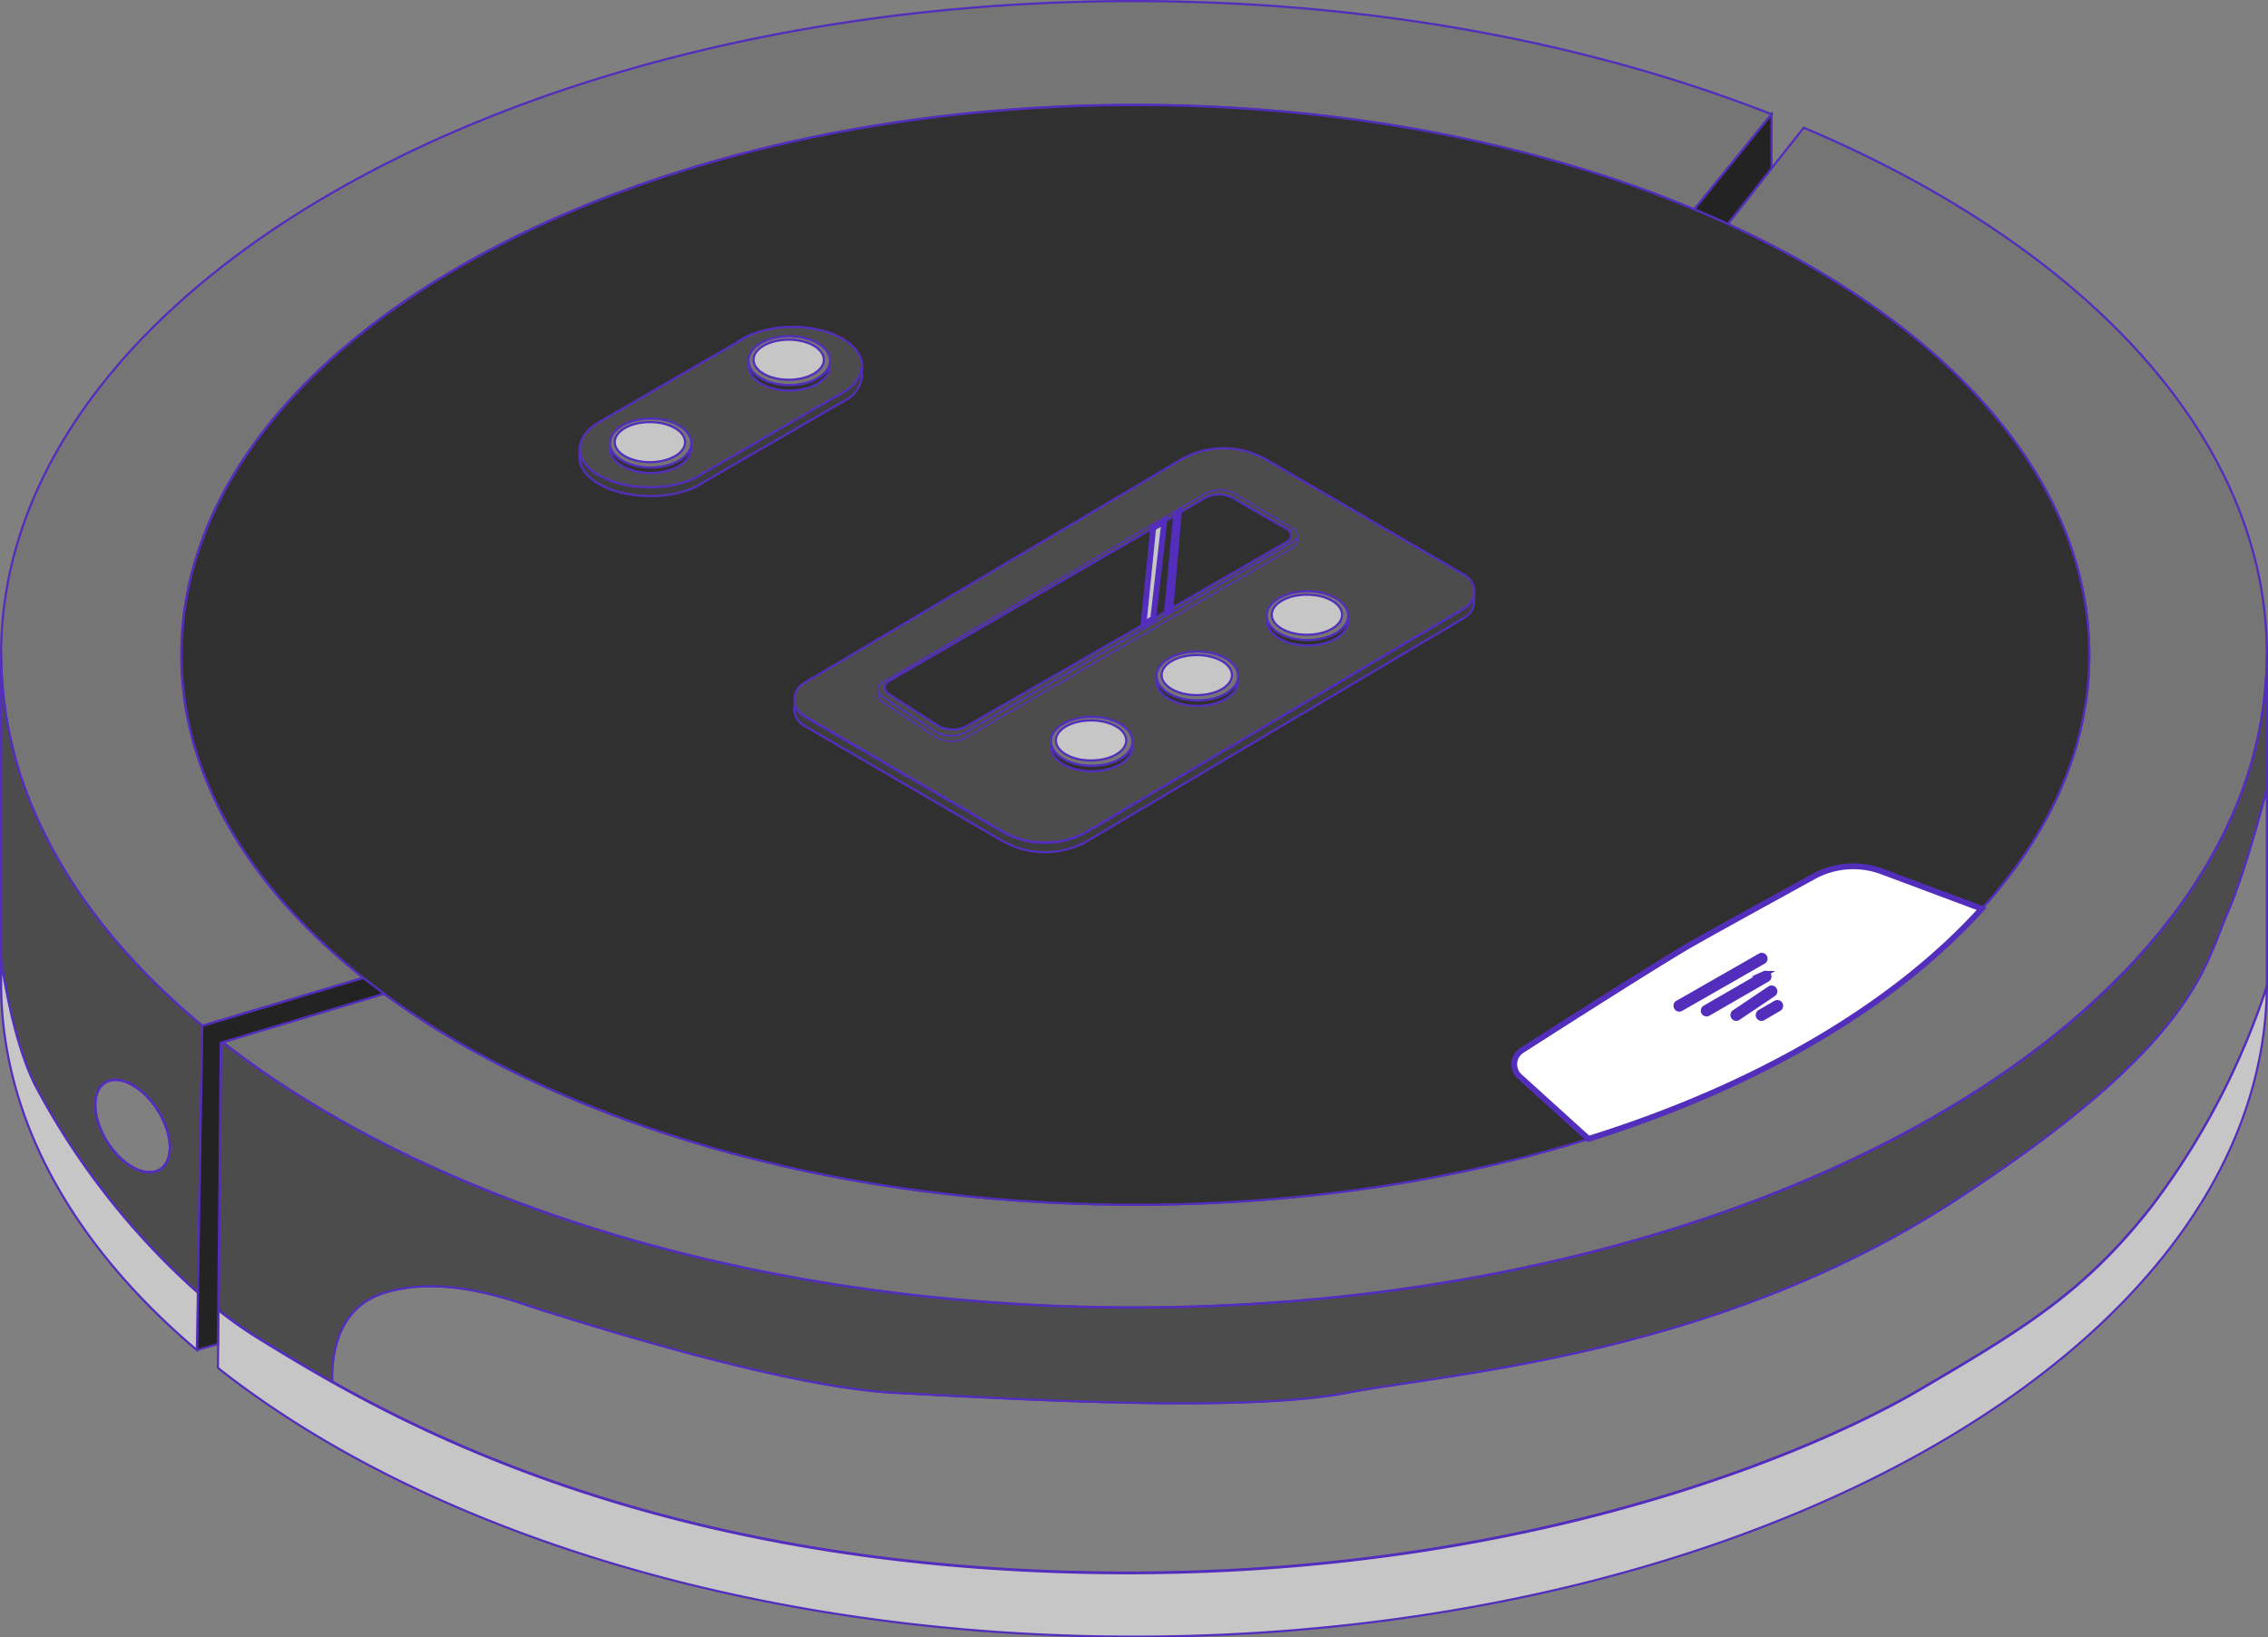 <svg xmlns="http://www.w3.org/2000/svg" viewBox="0 0 390.88 282.1"><rect x="0" y="0" width="390.88" height="282.1" fill="#808080" stroke="none"/><defs><style>.cls-1{fill:#757575;}.cls-1,.cls-10,.cls-11,.cls-12,.cls-13,.cls-14,.cls-2,.cls-3,.cls-4,.cls-5,.cls-6,.cls-7,.cls-8,.cls-9{stroke:#532ebc;stroke-miterlimit:10;}.cls-1,.cls-12,.cls-2,.cls-3{stroke-width:0.38px;}.cls-2{fill:#4c4c4c;}.cls-10,.cls-11,.cls-13,.cls-3,.cls-9{fill:none;}.cls-14,.cls-4{fill:#c6c6c6;}.cls-4,.cls-5,.cls-6,.cls-9{stroke-width:0.37px;}.cls-5{fill:#232323;}.cls-6{fill:#303030;}.cls-7{fill:#fff;}.cls-8{fill:#cb0b00;}.cls-10{stroke-width:0.35px;}.cls-11{stroke-width:0.36px;}.cls-12{fill:#3d3d3d;}.cls-13{stroke-width:0.23px;}</style></defs><g id="Layer_2" data-name="Layer 2"><g id="Layer_2-2" data-name="Layer 2"><path class="cls-1" d="M390.69,112.72a68.66,68.66,0,0,1-6.24,28.33c-21.79,48.44-98.15,84.21-189,84.21-64.39,0-121.51-18-157.07-45.69l27.8-8.35c30.09,22.13,76.91,36.36,129.49,36.36,28.27,0,54.88-4.11,78.11-11.35,28.89-9,52.57-22.85,67.77-39.65,11.85-13.08,18.54-28,18.54-43.74,0-30.09-24.34-56.9-62.31-74.25L305.32,29l5.55-7C359.27,42.43,390.69,75.46,390.69,112.72Z"/><path class="cls-1" d="M305.32,19.69,292,36.07c-27.07-11.31-60.35-18-96.34-18-90.8,0-164.41,42.42-164.41,94.74,0,20.8,11.63,40,31.36,55.66l-27.74,8.26C22,166.06,12.26,154,6.43,141.05A68.66,68.66,0,0,1,.19,112.72C.19,50.57,87.61.19,195.44.19,236.19.19,274,7.38,305.32,19.69Z"/><path class="cls-2" d="M6.43,141.05A68.66,68.66,0,0,1,.19,112.72v52.74C1.18,172,3,180.83,6,186.88a128.27,128.27,0,0,0,28.1,35.87l.77-46C22,166.06,12.26,154,6.43,141.05Zm21.15,60.44c-2.4,1.52-6.46-.59-9.08-4.72s-2.79-8.7-.4-10.22,6.46.59,9.08,4.72S30,200,27.58,201.49Z"/><path class="cls-3" d="M27.58,201.49c-2.4,1.52-6.46-.59-9.08-4.72s-2.79-8.7-.4-10.22,6.46.59,9.08,4.72S30,200,27.58,201.49Z"/><path class="cls-3" d="M390.69,135.78v33.59c0,.19,0,.38,0,.57h0A129.16,129.16,0,0,1,371,207.58c-11.51,14.76-21.72,21.07-40.47,32s-71.85,33.78-148.15,31.18c-62.64-2.13-102.5-20-125.14-32.73-.12-4.11.69-12.73,9-15.31,11.09-3.43,23.61,1.95,27.79,3.18s40.31,13,60.26,14.06,59.65,3.46,77.77,0,63.74-6.4,104.93-33.19,42.84-40.11,46.85-49.4C386.62,151,389.29,141.25,390.69,135.78Z"/><path class="cls-2" d="M390.69,112.72v23.06c-1.4,5.47-4.07,15.23-6.83,21.62-4,9.29-5.65,22.6-46.85,49.4S250.2,236.53,232.08,240s-57.82,1-77.77,0-56.09-12.83-60.26-14.06-16.7-6.61-27.79-3.18c-8.35,2.58-9.16,11.2-9,15.31-4.94-2.77-9.06-5.3-12.42-7.36a74.8,74.8,0,0,1-7.15-5l.4-46,.32-.1c35.56,27.72,92.68,45.69,157.07,45.69,90.86,0,167.22-35.77,189-84.21A68.66,68.66,0,0,0,390.69,112.72Z"/><path class="cls-4" d="M390.68,170c-.54,61.88-87.74,112-195.24,112-64.88,0-122.38-18.25-157.88-46.31l.09-9.91a74.8,74.8,0,0,0,7.15,5c3.36,2.06,7.48,4.59,12.42,7.36,22.64,12.71,62.5,30.6,125.14,32.73,76.3,2.6,129.4-20.23,148.15-31.18s29-17.27,40.47-32A129.16,129.16,0,0,0,390.68,170Z"/><path class="cls-5" d="M305.32,19.69V29l-7.55,9.59c-1.89-.87-3.81-1.72-5.77-2.52Z"/><path class="cls-6" d="M360.08,112.84c0,15.78-6.69,30.66-18.54,43.74l-17.14-6.42a14.21,14.21,0,0,0-11.78.85c-6.7,3.67-17,9.31-21,11.62-4.79,2.71-22.21,13.81-29.29,18.35a2.85,2.85,0,0,0-.37,4.52l11.85,10.73c-23.23,7.24-49.84,11.35-78.11,11.35-52.58,0-99.4-14.23-129.49-36.36-1.22-.9-2.4-1.8-3.56-2.72-19.73-15.63-31.36-34.86-31.36-55.66,0-52.32,73.61-94.74,164.41-94.74,36,0,69.27,6.66,96.34,18,2,.8,3.88,1.65,5.77,2.52C335.74,55.94,360.08,82.75,360.08,112.84Z"/><polyline class="cls-5" points="33.93 232.62 34.87 176.76 62.61 168.5 66.17 171.22 38.05 179.67 37.56 231.56 33.93 232.62"/><path class="cls-7" d="M341.54,156.58c-15.2,16.8-38.88,30.64-67.77,39.65L261.92,185.5a2.85,2.85,0,0,1,.37-4.52c7.08-4.54,24.5-15.64,29.29-18.35,4.06-2.31,14.34-7.95,21-11.62a14.21,14.21,0,0,1,11.78-.85Z"/><path class="cls-8" d="M289.42,173.81a.49.49,0,0,1-.43-.26.49.49,0,0,1,.18-.68l14.17-8.1a.5.5,0,1,1,.5.86l-14.17,8.11A.55.55,0,0,1,289.42,173.81Z"/><path class="cls-8" d="M294.12,174.64a.5.5,0,0,1-.25-.93l10.23-5.91a.5.5,0,0,1,.5.86l-10.23,5.91A.47.47,0,0,1,294.12,174.64Z"/><path class="cls-8" d="M299.23,175.4a.5.5,0,0,1-.41-.22.51.51,0,0,1,.13-.7l6.09-4.09a.5.5,0,1,1,.56.83l-6.09,4.09A.47.47,0,0,1,299.23,175.4Z"/><path class="cls-8" d="M303.59,175.4a.5.5,0,0,1-.43-.25.51.51,0,0,1,.18-.69l2.73-1.59a.51.51,0,0,1,.68.18.51.51,0,0,1-.18.69l-2.73,1.59A.55.55,0,0,1,303.59,175.4Z"/><path class="cls-9" d="M27.58,201.49c-2.4,1.52-6.46-.59-9.08-4.72s-2.79-8.7-.4-10.22,6.46.59,9.08,4.72S30,200,27.58,201.49Z"/><path class="cls-4" d="M34.1,222.75l-.17,9.87C12.64,214.59.19,192.81.19,169.37v-3.91C1.18,172,3,180.83,6,186.88A128.27,128.27,0,0,0,34.1,222.75Z"/><path class="cls-2" d="M148.58,63.08a4.77,4.77,0,0,1-.07.76A5.75,5.75,0,0,1,146,67.29l-1.71,1-.08,0-22.44,13-2,1.16h0A18.82,18.82,0,0,1,112,84c-6.22,0-11.35-2.58-12-5.9a3.84,3.84,0,0,1-.08-.76c0-1.69,1.15-3.24,3-4.42.18-.11.36-.22.55-.32L127,59l2-1.16a18.56,18.56,0,0,1,7.57-1.51C143.18,56.29,148.58,59.33,148.58,63.08Z"/><path class="cls-10" d="M121.75,81.28a10.94,10.94,0,0,1-2,1.16Z"/><path class="cls-11" d="M127,59a10.94,10.94,0,0,1,2-1.16Z"/><path class="cls-11" d="M146,67.29a10.08,10.08,0,0,1-1.71,1Z"/><path class="cls-12" d="M148.58,64.59A5.31,5.31,0,0,1,146,68.8l-1.71,1-.08,0-22.44,13-2,1.16h0A18.82,18.82,0,0,1,112,85.47c-6.69,0-12.12-3-12.12-6.66V77.3a3.84,3.84,0,0,0,.08.76c.69,3.32,5.82,5.9,12,5.9a18.82,18.82,0,0,0,7.67-1.51h0l2-1.16,22.44-13,.08,0,1.71-1a5.75,5.75,0,0,0,2.53-3.45A3.74,3.74,0,0,1,148.58,64.59Z"/><path class="cls-1" d="M119.13,76.34a1.83,1.83,0,0,1,0,.47c-.38,2.11-3.37,3.75-7,3.75s-6.62-1.64-7-3.75a1.83,1.83,0,0,1,0-.47c0-2.33,3.15-4.22,7-4.22S119.13,74,119.13,76.34Z"/><path class="cls-6" d="M119.13,77.27c0,2.33-3.15,4.22-7,4.22s-7-1.89-7-4.22a1.75,1.75,0,0,1,0-.46c.38,2.11,3.37,3.75,7,3.75s6.61-1.64,7-3.75A1.75,1.75,0,0,1,119.13,77.27Z"/><path class="cls-1" d="M143.05,62.14a1.83,1.83,0,0,1-.05.47c-.38,2.11-3.37,3.75-7,3.75s-6.62-1.64-7-3.75a1.83,1.83,0,0,1,0-.47c0-2.33,3.15-4.22,7-4.22S143.05,59.81,143.05,62.14Z"/><path class="cls-6" d="M143.05,63.07c0,2.33-3.15,4.22-7,4.22s-7-1.89-7-4.22a1.75,1.75,0,0,1,0-.46c.38,2.11,3.37,3.75,7,3.75s6.61-1.64,7-3.75A1.75,1.75,0,0,1,143.05,63.07Z"/><path class="cls-2" d="M254,102.72v0a3.26,3.26,0,0,1-1.51,2l-64.84,38.4a14.82,14.82,0,0,1-15,.06l-34.09-19.86a3.28,3.28,0,0,1-1.53-2v0a3.25,3.25,0,0,1,1.51-3.61L203.33,79.3a14.86,14.86,0,0,1,15-.06l34.1,19.86A3.28,3.28,0,0,1,254,102.72Z"/><path class="cls-12" d="M252.48,106.37l-64.84,38.4a14.84,14.84,0,0,1-15,.06L138.52,125a3.26,3.26,0,0,1-1.53-3.63,3.28,3.28,0,0,0,1.53,2l34.09,19.86a14.82,14.82,0,0,0,15-.06l64.84-38.4a3.26,3.26,0,0,0,1.51-2A3.29,3.29,0,0,1,252.48,106.37Z"/><path class="cls-1" d="M195.16,127.74a1.83,1.83,0,0,1,0,.47c-.38,2.11-3.37,3.75-7,3.75s-6.62-1.64-7-3.75a1.83,1.83,0,0,1-.05-.47c0-2.33,3.15-4.22,7.05-4.22S195.16,125.41,195.16,127.74Z"/><path class="cls-6" d="M195.16,128.67c0,2.33-3.15,4.22-7,4.22s-7.05-1.89-7.05-4.22a1.75,1.75,0,0,1,.05-.46c.38,2.11,3.37,3.75,7,3.75s6.61-1.64,7-3.75A1.75,1.75,0,0,1,195.16,128.67Z"/><ellipse class="cls-4" cx="188.04" cy="127.58" rx="6.06" ry="3.45"/><path class="cls-1" d="M213.38,116.48a1.83,1.83,0,0,1,0,.47c-.38,2.11-3.37,3.75-7,3.75s-6.62-1.64-7-3.75a1.83,1.83,0,0,1-.05-.47c0-2.33,3.15-4.22,7.05-4.22S213.38,114.15,213.38,116.48Z"/><path class="cls-6" d="M213.38,117.41c0,2.33-3.15,4.22-7,4.22s-7.05-1.89-7.05-4.22a1.75,1.75,0,0,1,.05-.46c.38,2.11,3.37,3.75,7,3.75s6.61-1.64,7-3.75A1.75,1.75,0,0,1,213.38,117.41Z"/><ellipse class="cls-4" cx="206.26" cy="116.32" rx="6.06" ry="3.45"/><path class="cls-1" d="M232.36,106.09a1.83,1.83,0,0,1-.05.47c-.38,2.11-3.37,3.75-7,3.75s-6.62-1.64-7-3.75a1.83,1.83,0,0,1,0-.47c0-2.33,3.15-4.22,7-4.22S232.36,103.76,232.36,106.09Z"/><path class="cls-6" d="M232.36,107c0,2.33-3.15,4.22-7,4.22s-7-1.89-7-4.22a1.75,1.75,0,0,1,0-.46c.38,2.11,3.37,3.75,7,3.75s6.61-1.64,7-3.75A1.75,1.75,0,0,1,232.36,107Z"/><ellipse class="cls-4" cx="225.24" cy="105.92" rx="6.06" ry="3.45"/><path class="cls-13" d="M223.5,92.7a1.32,1.32,0,0,1-.57.65l-56.31,32.72a5.34,5.34,0,0,1-5.64-.17l-9.1-6a1.22,1.22,0,0,1-.49-.64,1.29,1.29,0,0,1,.55-1.6l55.57-32.52a5.31,5.31,0,0,1,5.43,0l10,5.94A1.32,1.32,0,0,1,223.5,92.7Z"/><path class="cls-13" d="M222.93,94.32,166.62,127a5.34,5.34,0,0,1-5.64-.16l-9.1-6a1.31,1.31,0,0,1-.49-1.6,1.22,1.22,0,0,0,.49.64l9.1,6a5.34,5.34,0,0,0,5.64.17l56.31-32.72a1.32,1.32,0,0,0,.57-.65A1.32,1.32,0,0,1,222.93,94.32Z"/><path class="cls-6" d="M222.4,92.72a1.16,1.16,0,0,1-.53.59l-55.18,31.74a5.1,5.1,0,0,1-5.25-.15L153,119.46a1.1,1.1,0,0,1-.46-.57,1.16,1.16,0,0,1,.51-1.45l54.5-31.56a5,5,0,0,1,5.05,0l9.29,5.36A1.18,1.18,0,0,1,222.4,92.72Z"/><polygon class="cls-14" points="197.08 107.57 198.75 90.97 200.67 89.86 198.75 106.61 197.08 107.57"/><polygon class="cls-14" points="203.17 88.41 201.72 104.9 201.15 105.23 202.7 88.68 203.17 88.41"/><ellipse class="cls-4" cx="112.01" cy="76.18" rx="6.06" ry="3.45"/><ellipse class="cls-4" cx="135.93" cy="61.98" rx="6.06" ry="3.45"/></g></g></svg>